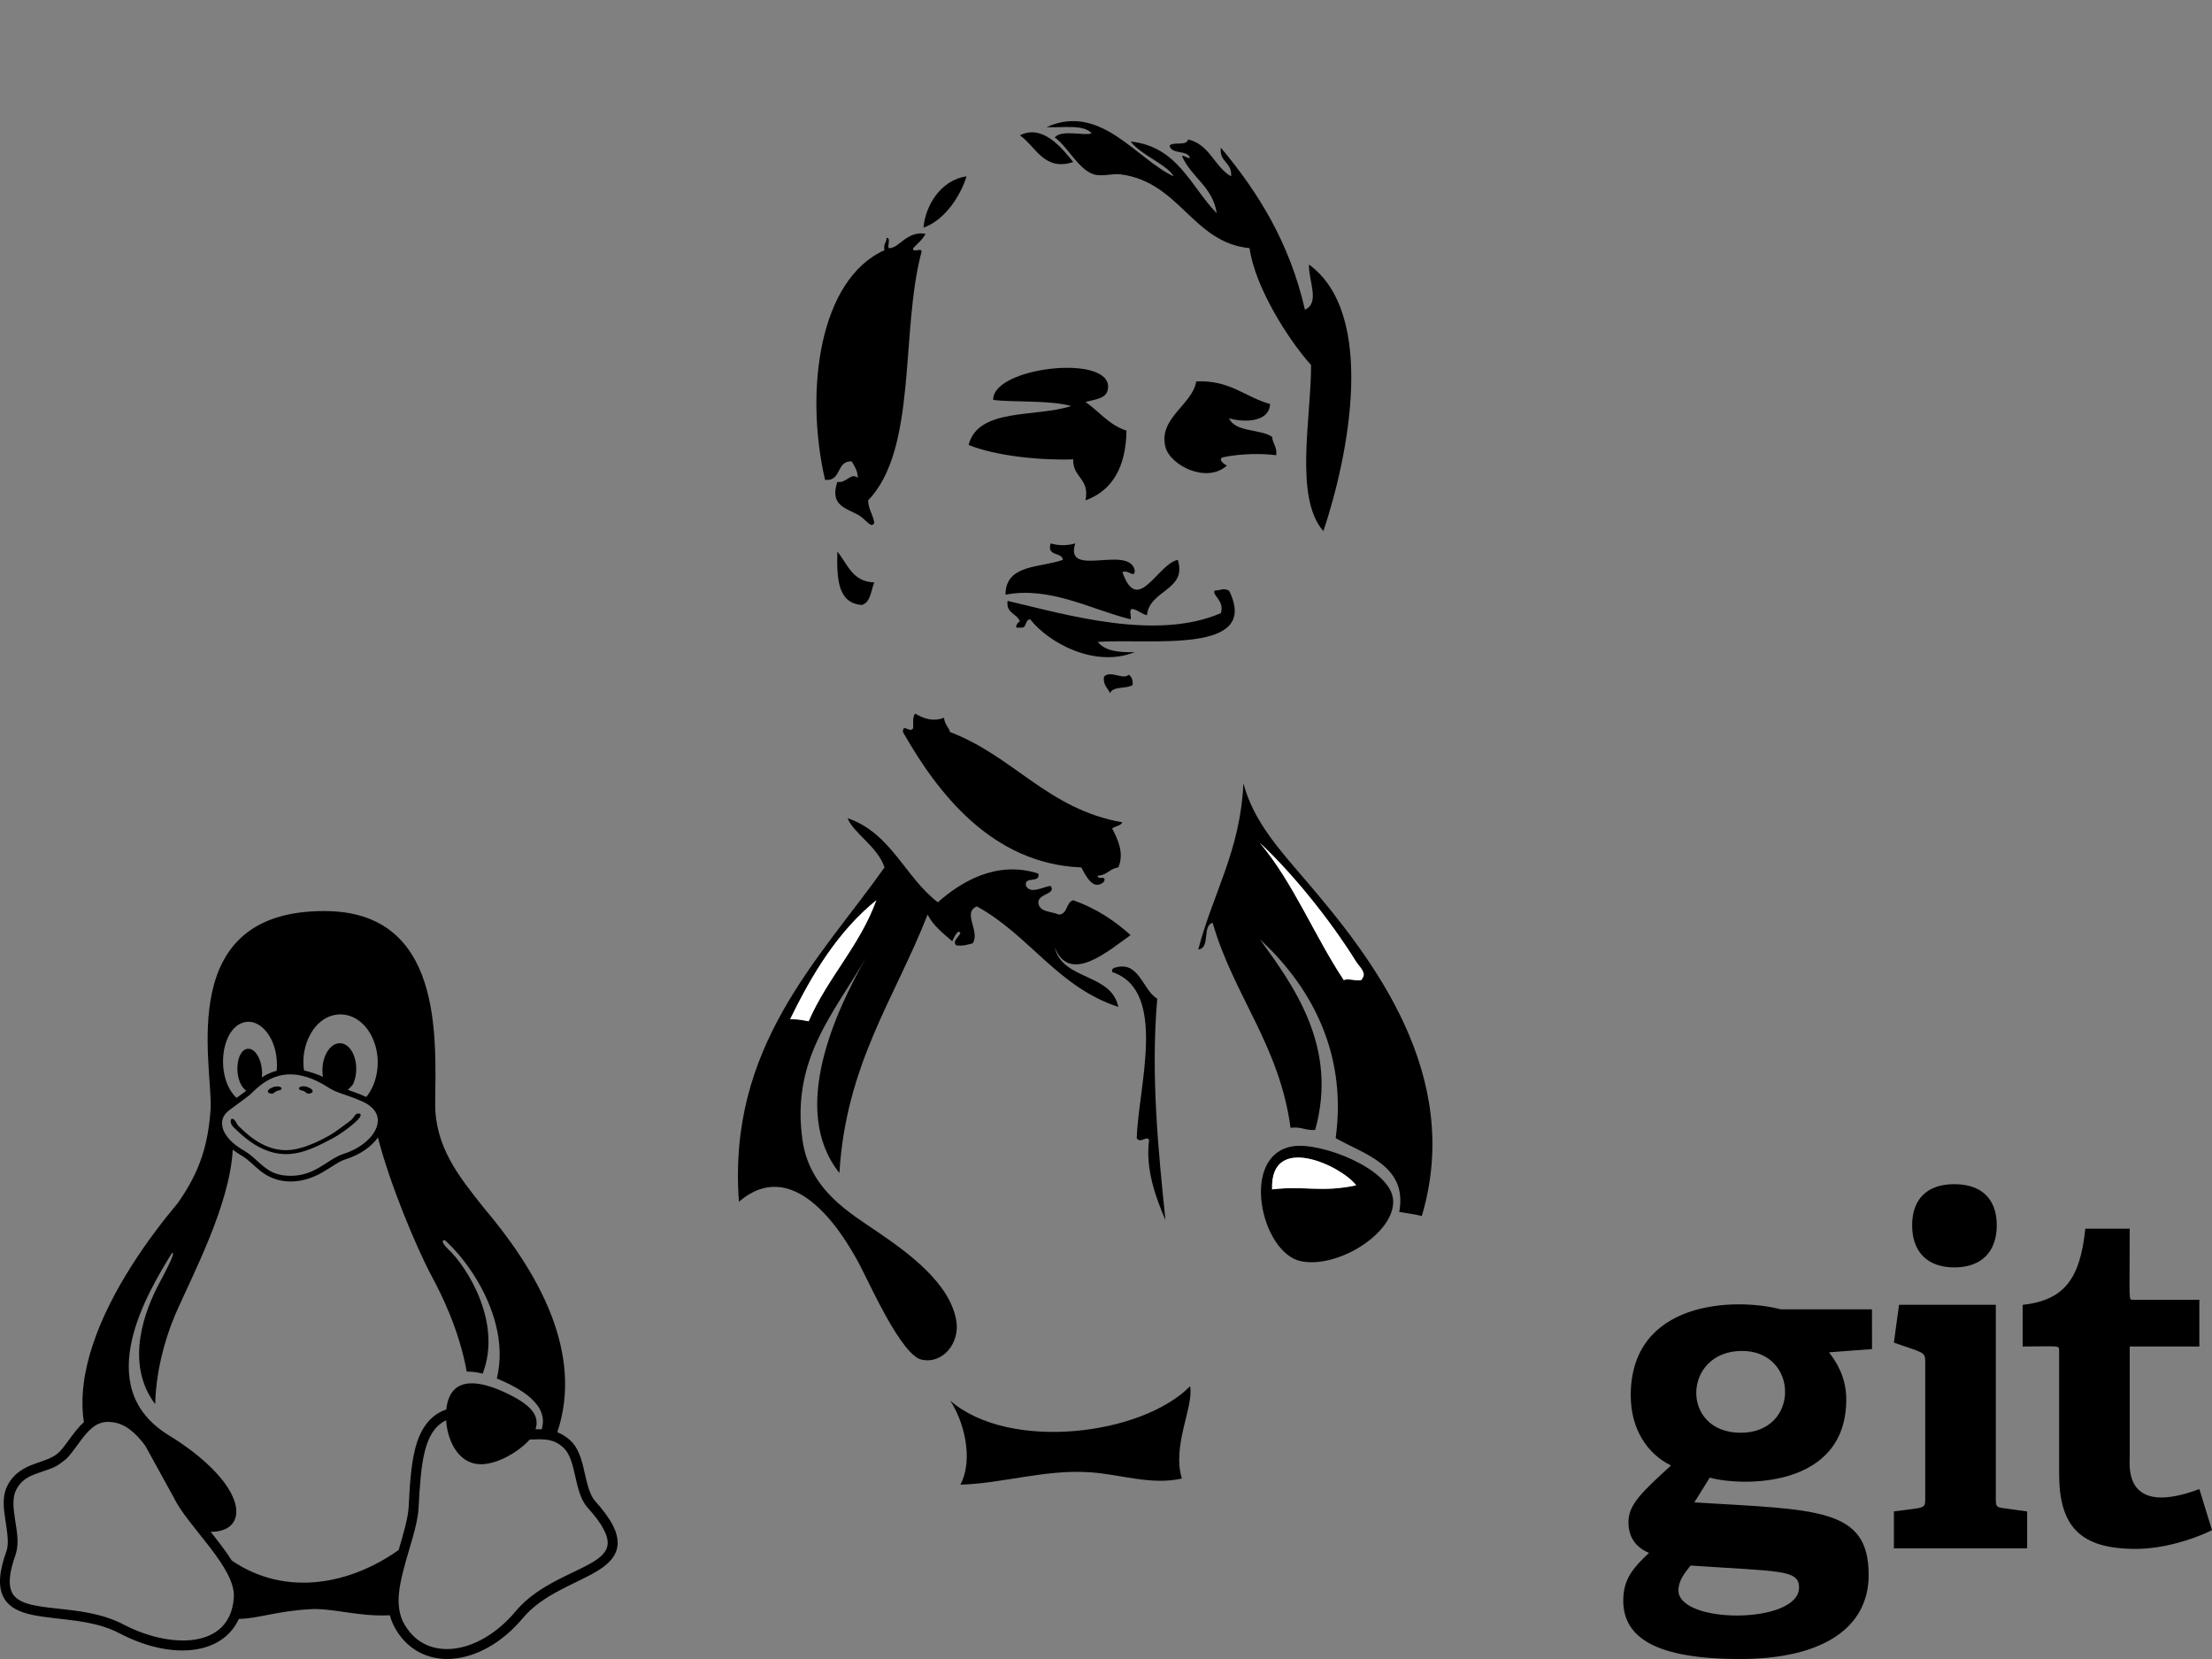 <?xml version="1.0" encoding="UTF-8" standalone="no"?>
<!-- Created with Inkscape (http://www.inkscape.org/) -->

<svg
   width="400px"
   height="300px"
   viewBox="0 0 400 300"
   version="1.1"
   id="SVGRoot"
   sodipodi:docname="torvalds.svg"
   inkscape:version="1.1 (c68e22c387, 2021-05-23)"
   xmlns:inkscape="http://www.inkscape.org/namespaces/inkscape"
   xmlns:sodipodi="http://sodipodi.sourceforge.net/DTD/sodipodi-0.dtd"
   xmlns:xlink="http://www.w3.org/1999/xlink"
   xmlns="http://www.w3.org/2000/svg"
   xmlns:svg="http://www.w3.org/2000/svg">
  <rect x="0" y="0" width="400" height="300" fill="#808080" stroke="none"/>
  <sodipodi:namedview
     id="namedview4528"
     pagecolor="#ffffff"
     bordercolor="#666666"
     borderopacity="1.0"
     inkscape:pageshadow="2"
     inkscape:pageopacity="0.0"
     inkscape:pagecheckerboard="0"
     inkscape:document-units="px"
     showgrid="false"
     inkscape:zoom="1.0809568"
     inkscape:cx="174.38255"
     inkscape:cy="131.82766"
     inkscape:window-width="1920"
     inkscape:window-height="1017"
     inkscape:window-x="-8"
     inkscape:window-y="-8"
     inkscape:window-maximized="1"
     inkscape:current-layer="layer1" />
  <defs
     id="defs4523"><rect
   id="XMLID_4_"
   x="0.044"
   width="484"
   height="809" />

	<defs
   id="defs4644">
		<rect
   id="rect4699"
   x="0.044"
   width="484"
   height="809"
   y="0" />

	</defs>

	<clipPath
   id="XMLID_6_">
		<use
   xlink:href="#XMLID_4_"
   id="use4646"
   x="0"
   y="0"
   width="100%"
   height="100%" />

	</clipPath>

	

		
		
		
		
		
		
		
		
		
		
		
		
		
		
		
		
		
		
		
		
	</defs>
  <g
     inkscape:label="Camada 1"
     inkscape:groupmode="layer"
     id="layer1">
    <path
       d="m 338.511,236.771 h -16.487 c -8.317,-2.181 -27.134,-1.614 -27.134,15.552 0,6.257 3.119,10.653 7.278,12.684 -5.219,4.783 -7.694,7.039 -7.694,10.233 0,2.287 0.929,4.396 3.72,5.575 -2.967,2.788 -4.658,4.814 -4.658,8.619 0,6.677 5.833,10.567 21.133,10.567 14.712,0 23.245,-5.494 23.245,-15.217 0,-12.198 -9.39,-11.748 -31.529,-13.1 l 2.793,-4.481 c 5.67,1.576 24.682,2.079 24.682,-14.117 0,-3.888 -1.607,-6.594 -3.119,-8.54 l 7.779,-0.591 z m -13.187,50.3 c 0,6.666 -21.811,6.675 -21.811,0.505 0,-1.693 1.096,-3.119 2.198,-4.479 16.159,1.102 19.613,0.701 19.613,3.974 z m -10.565,-27.984 c -10.979,0 -10.492,-14.797 0.25,-14.797 10.301,0 10.567,14.797 -0.25,14.797 z m 27.718,20.9 v -6.675 c 5.562,-0.761 5.664,-0.416 5.664,-2.287 v -24.851 c 0,-1.767 -0.426,-1.535 -5.664,-3.381 l 0.929,-6.845 h 17.502 v 35.081 c 0,1.354 0.083,1.522 1.354,1.693 l 4.311,0.591 v 6.675 z m 10.906,-50.801 c -4.818,0 -7.608,-2.793 -7.608,-7.613 0,-4.82 2.791,-7.438 7.608,-7.438 4.903,0 7.694,2.624 7.694,7.438 0,4.814 -2.791,7.613 -7.694,7.613 z M 400,276.709 c -3.637,1.774 -8.962,3.381 -13.782,3.381 -10.06,0 -13.863,-4.055 -13.863,-13.612 v -22.147 c 0,-1.127 0.218,-0.844 -6.594,-0.844 v -7.525 c 7.44,-0.846 10.397,-4.575 11.326,-13.78 h 8.033 c 0,13.688 -0.279,12.853 0.678,12.853 h 11.915 v 8.453 h -12.593 v 20.201 c 0,1.439 -1.023,10.69 12.595,5.581 z"
       id="path4625"
       style="stroke-width:0.208" />
    <path
       d="m 54.975,197.316 c 0.264,0.132 0.475,0.449 0.792,0.449 0.291,0 0.74,-0.106 0.766,-0.396 0.053,-0.37 -0.502,-0.608 -0.845,-0.766 -0.449,-0.185 -1.03,-0.264 -1.453,-0.026 -0.106,0.053 -0.211,0.185 -0.158,0.291 0.079,0.343 0.608,0.291 0.898,0.449 z m -5.785,0.449 c 0.317,0 0.528,-0.317 0.792,-0.449 0.291,-0.158 0.819,-0.106 0.925,-0.423 0.053,-0.106 -0.053,-0.238 -0.158,-0.291 -0.423,-0.238 -1.004,-0.158 -1.453,0.026 -0.343,0.158 -0.898,0.396 -0.845,0.766 0.026,0.264 0.475,0.396 0.74,0.37 z m 58.402,73.643 c -0.951,-1.057 -1.4,-3.064 -1.902,-5.204 -0.475,-2.14 -1.03,-4.438 -2.774,-5.917 -0.343,-0.291 -0.687,-0.555 -1.057,-0.766 -0.343,-0.211 -0.713,-0.396 -1.083,-0.528 2.43,-7.211 1.479,-14.396 -0.977,-20.894 -3.011,-7.951 -8.268,-14.898 -12.283,-19.652 -4.517,-5.679 -8.902,-11.068 -8.822,-19.018 0.132,-12.124 1.347,-34.656 -20.022,-34.682 -27.048,-0.053 -20.286,27.312 -20.577,35.712 -0.449,6.181 -1.691,11.041 -5.943,17.09 -4.992,5.943 -12.019,15.532 -15.347,25.543 -1.585,4.728 -2.324,9.536 -1.638,14.079 -1.717,1.532 -3.011,3.883 -4.385,5.336 -1.109,1.136 -2.721,1.558 -4.49,2.192 -1.77,0.634 -3.698,1.585 -4.887,3.83 -0.555,1.03 -0.74,2.14 -0.74,3.275 0,1.03 0.158,2.087 0.317,3.117 0.317,2.14 0.66,4.147 0.211,5.494 -1.374,3.804 -1.558,6.445 -0.581,8.373 1.004,1.928 3.011,2.774 5.309,3.249 4.57,0.951 10.777,0.713 15.664,3.302 5.23,2.747 10.539,3.724 14.766,2.747 3.064,-0.687 5.573,-2.536 6.841,-5.336 3.302,-0.026 6.947,-1.426 12.758,-1.743 3.936,-0.317 8.875,1.4 14.554,1.083 0.158,0.608 0.37,1.215 0.66,1.77 v 0.026 c 2.192,4.411 6.287,6.419 10.645,6.075 4.385,-0.343 9.007,-2.906 12.758,-7.37 3.592,-4.332 9.509,-6.128 13.445,-8.505 1.955,-1.189 3.54,-2.668 3.672,-4.834 0.106,-2.166 -1.162,-4.57 -4.094,-7.845 z M 55.741,187.807 c 2.589,-5.864 9.034,-5.758 11.622,-0.106 1.717,3.751 0.951,8.162 -1.136,10.671 -0.423,-0.211 -1.558,-0.687 -3.328,-1.294 0.291,-0.317 0.819,-0.713 1.03,-1.215 1.268,-3.117 -0.053,-7.132 -2.404,-7.211 -1.928,-0.132 -3.672,2.853 -3.117,6.075 -1.083,-0.528 -2.483,-0.924 -3.434,-1.162 -0.264,-1.823 -0.079,-3.857 0.766,-5.758 z m -10.751,-3.038 c 2.668,0 5.494,3.751 5.045,8.849 -0.925,0.264 -1.875,0.66 -2.694,1.215 0.317,-2.351 -0.872,-5.309 -2.536,-5.177 -2.219,0.185 -2.589,5.6 -0.475,7.422 0.264,0.211 0.502,-0.053 -1.558,1.453 -4.121,-3.857 -2.774,-13.762 2.219,-13.762 z m -3.592,16.034 c 1.638,-1.215 3.592,-2.641 3.724,-2.774 1.241,-1.162 3.566,-3.751 7.37,-3.751 1.875,0 4.121,0.608 6.841,2.351 1.664,1.083 2.985,1.162 5.97,2.457 2.219,0.925 3.619,2.562 2.774,4.807 -0.687,1.875 -2.906,3.804 -5.996,4.781 -2.932,0.951 -5.23,4.226 -10.09,3.936 -1.03,-0.053 -1.849,-0.264 -2.536,-0.555 -2.113,-0.925 -3.223,-2.747 -5.283,-3.962 -2.272,-1.268 -3.487,-2.747 -3.883,-4.041 -0.37,-1.294 0,-2.377 1.109,-3.249 z m 0.872,88.224 c -0.713,9.271 -11.596,9.087 -19.89,4.755 -7.898,-4.173 -18.12,-1.717 -20.207,-5.785 -0.634,-1.241 -0.634,-3.355 0.687,-6.973 v -0.053 c 0.634,-2.007 0.158,-4.226 -0.158,-6.313 -0.317,-2.06 -0.475,-3.962 0.238,-5.283 0.925,-1.77 2.245,-2.404 3.909,-2.985 2.721,-0.977 3.117,-0.898 5.177,-2.615 1.453,-1.506 2.509,-3.407 3.777,-4.755 1.347,-1.453 2.641,-2.14 4.675,-1.823 2.14,0.317 3.989,1.796 5.785,4.226 l 5.177,9.404 c 2.509,5.256 11.385,12.785 10.83,18.2 z m -0.37,-6.841 c -1.083,-1.743 -2.536,-3.592 -3.804,-5.177 1.875,0 3.751,-0.581 4.411,-2.351 0.608,-1.638 0,-3.936 -1.955,-6.577 -3.566,-4.807 -10.117,-8.585 -10.117,-8.585 -3.566,-2.219 -5.573,-4.939 -6.498,-7.898 -0.925,-2.958 -0.792,-6.155 -0.079,-9.298 1.374,-6.049 4.913,-11.939 7.185,-15.637 0.608,-0.449 0.211,0.845 -2.298,5.494 -2.245,4.253 -6.445,14.079 -0.687,21.765 0.158,-5.468 1.453,-11.041 3.645,-16.245 3.17,-7.238 9.853,-19.784 10.381,-29.769 0.291,0.211 1.215,0.845 1.638,1.083 1.215,0.713 2.14,1.77 3.328,2.721 3.275,2.641 7.528,2.43 11.2,0.317 1.638,-0.924 2.958,-1.981 4.2,-2.377 2.615,-0.819 4.702,-2.272 5.89,-3.962 2.034,8.03 6.788,19.626 9.826,25.279 1.611,3.011 4.834,9.377 6.234,17.064 0.872,-0.026 1.849,0.106 2.879,0.37 3.645,-9.43 -3.09,-19.599 -6.155,-22.426 -1.241,-1.215 -1.294,-1.743 -0.687,-1.717 3.328,2.958 7.713,8.902 9.298,15.584 0.74,3.064 0.872,6.26 0.106,9.43 4.332,1.796 9.483,4.728 8.109,9.192 -0.581,-0.026 -0.845,0 -1.109,0 0.845,-2.668 -1.03,-4.649 -6.022,-6.894 -5.177,-2.272 -9.509,-2.272 -10.117,3.302 -3.196,1.109 -4.834,3.883 -5.653,7.211 -0.74,2.958 -0.951,6.524 -1.162,10.539 -0.132,2.034 -0.951,4.755 -1.796,7.66 -8.479,6.049 -20.26,8.69 -30.192,1.902 z m 67.991,-3.038 c -0.238,4.438 -10.883,5.256 -16.694,12.283 -3.487,4.147 -7.766,6.445 -11.517,6.736 -3.751,0.291 -7,-1.268 -8.902,-5.098 -1.241,-2.932 -0.634,-6.102 0.291,-9.588 0.977,-3.751 2.43,-7.607 2.615,-10.724 0.211,-4.015 0.449,-7.528 1.109,-10.222 0.687,-2.721 1.743,-4.543 3.619,-5.573 0.079,-0.053 0.185,-0.079 0.264,-0.132 0.211,3.487 1.928,7.026 4.966,7.792 3.328,0.872 8.109,-1.981 10.143,-4.306 2.377,-0.079 4.147,-0.238 5.97,1.347 2.615,2.245 1.875,8.004 4.517,10.988 2.8,3.064 3.698,5.151 3.619,6.498 z M 42.428,204.025 c 0.528,0.502 1.241,1.189 2.113,1.875 1.743,1.374 4.173,2.8 7.211,2.8 3.064,0 5.943,-1.558 8.4,-2.853 1.294,-0.687 2.879,-1.849 3.909,-2.747 1.03,-0.898 1.558,-1.664 0.819,-1.743 -0.74,-0.079 -0.687,0.687 -1.585,1.347 -1.162,0.845 -2.562,1.955 -3.672,2.589 -1.955,1.109 -5.151,2.694 -7.898,2.694 -2.747,0 -4.939,-1.268 -6.577,-2.562 -0.819,-0.66 -1.506,-1.321 -2.034,-1.823 -0.396,-0.37 -0.502,-1.215 -1.136,-1.294 -0.37,-0.026 -0.475,0.977 0.449,1.717 z"
       id="path4634"
       style="stroke-width:0.264" />
    <g
       id="g4978">
      <path
         fill-rule="evenodd"
         clip-rule="evenodd"
         d="m 212.237,31.891 c -1.123,-2.094 -5.842,-3.797 -7.787,-6.304 8.583,0.935 10.87,8.166 15.575,12.979 -0.721,-4.842 -4.633,-6.491 -6.304,-10.383 0.665,-0.047 0.782,0.454 1.483,0.371 -0.472,-1.506 -3.396,-0.56 -3.708,-2.225 0.713,-0.771 3.106,0.139 3.337,-1.112 3.936,0.885 4.726,4.916 7.787,6.675 0.235,-2.584 -2.18,-2.517 -1.854,-5.192 6.762,8.071 12.449,17.217 15.204,29.295 2.807,-1.223 0.598,-5.327 0.742,-8.158 12.267,8.962 7.164,34.609 2.596,48.208 -5.328,-6.085 -2.198,-20.489 -2.225,-30.037 -4.025,-4.436 -10.157,-14.081 -11.125,-21.137 -10.312,-0.994 -12.601,-11.984 -23.362,-13.35 -1.381,-0.175 -3.387,0.46 -4.821,0 -2.794,-0.897 -4.645,-4.952 -7.046,-6.675 1.283,-1.495 5.391,-0.215 6.675,-0.742 -1.425,-1.665 -5.212,-0.968 -8.158,-1.112 9.758,-4.398 16.114,5.666 22.991,8.9 z"
         id="path4649"
         style="stroke-width:0.371" />
      <path
         fill-rule="evenodd"
         clip-rule="evenodd"
         d="m 194.067,29.295 c -5.282,1.762 -6.837,-2.92 -9.642,-4.821 4.127,-2.103 7.658,2.354 9.642,4.821 z"
         id="path4651"
         style="stroke-width:0.371" />
      <path
         fill-rule="evenodd"
         clip-rule="evenodd"
         d="m 174.784,31.891 c -0.982,3.223 -3.755,7.863 -7.787,9.271 0.326,-3.879 3.026,-8.592 7.787,-9.271 z"
         id="path4653"
         style="stroke-width:0.371" />
      <path
         fill-rule="evenodd"
         clip-rule="evenodd"
         d="m 196.292,72.682 c 2.476,1.727 4.242,4.163 7.417,5.192 -0.119,6.556 -2.522,10.828 -7.417,12.608 0.801,-4.014 -2.34,-4.088 -2.225,-7.417 -5.98,0.204 -13.919,-0.601 -18.912,-2.596 1.732,-6.797 12.122,-4.936 18.541,-7.046 -3.841,-1.101 -10.809,-0.643 -14.091,-1.112 -0.198,-5.91 21.168,-8.367 20.766,-2.225 -0.128,1.952 -1.884,2.038 -4.079,2.596 z"
         id="path4655"
         style="stroke-width:0.371" />
      <path
         fill-rule="evenodd"
         clip-rule="evenodd"
         d="m 229.666,73.053 c -0.123,3.209 -4.394,3.423 -7.417,2.596 1.161,2.548 5.548,1.869 7.787,3.337 0.094,1.266 0.937,1.782 0.742,3.337 -2.437,-0.34 -6.369,-0.329 -9.642,0.371 -1.005,0.336 0.312,1.365 0.742,1.483 -3.701,3.349 -10.275,-0.041 -11.125,-3.337 -1.346,-5.218 4.899,-7.659 5.562,-11.867 6.109,-0.3 8.788,2.831 13.35,4.079 z"
         id="path4657"
         style="stroke-width:0.371" />
      <path
         fill-rule="evenodd"
         clip-rule="evenodd"
         d="m 189.988,98.269 c 1.532,0.426 2.918,0.426 4.45,0 -2.05,6.406 9.61,0.179 10.754,4.821 0.035,1.672 -1.12,-0.162 -2.225,0.371 2.792,7.916 6.246,-1.377 10.012,-2.225 1.764,5.504 -5.167,5.44 -5.562,10.012 -1.021,-0.215 -1.549,-0.923 -2.596,-1.112 -0.804,-0.062 -0.168,1.315 -0.371,1.854 -7.102,-1.745 -14.557,-6.011 -22.621,-4.45 0.003,-5.559 6.292,-4.833 10.383,-6.304 -0.222,-1.508 -2.944,-0.518 -2.225,-2.967 z"
         id="path4659"
         style="stroke-width:0.371" />
      <path
         fill-rule="evenodd"
         clip-rule="evenodd"
         d="m 151.422,99.753 c 1.855,2.225 2.693,5.466 6.675,5.562 -0.614,1.487 -0.636,3.567 -2.225,4.079 -4.413,-0.284 -4.566,-4.829 -4.45,-9.642 z"
         id="path4661"
         style="stroke-width:0.371" />
      <path
         fill-rule="evenodd"
         clip-rule="evenodd"
         d="m 222.25,106.799 c 5.768,11.626 -14.136,8.624 -23.733,9.271 1.23,1.613 3.733,1.953 6.675,1.854 -7.099,2.884 -15.461,-1.57 -18.912,-5.933 -1.046,0.067 -0.462,1.763 -1.854,1.483 -1.302,0.325 -0.386,-0.962 0,-1.112 -0.53,-1.447 -2.536,-1.419 -2.225,-3.708 10.883,2.573 26.885,7.258 38.566,2.225 0.737,-2.235 -1.661,-3.264 -1.112,-4.079 1.356,-0.081 1.423,-0.51 2.596,0 z"
         id="path4663"
         style="stroke-width:0.371" />
      <path
         fill-rule="evenodd"
         clip-rule="evenodd"
         d="m 204.079,122.002 c 0.55,0.315 0.797,0.933 0.742,1.854 -1.084,0.771 -3.554,0.155 -4.079,1.483 -0.432,-0.927 -1.293,-1.426 -1.112,-2.967 1.135,-1.252 3.587,0.67 4.45,-0.371 z"
         id="path4665"
         style="stroke-width:0.371" />
      <path
         fill-rule="evenodd"
         clip-rule="evenodd"
         d="m 165.513,129.048 c 1.41,0.835 3.146,1.535 5.192,0.742 0.096,1.14 0.804,1.668 1.112,2.596 11.477,4.345 17.675,13.969 31.15,16.316 -0.337,0.652 -1.299,0.678 -1.854,1.112 0.908,1.751 2.267,4.394 1.112,7.046 -1.544,0.186 -2.034,1.427 -3.708,1.483 -0.147,0.888 1.689,-0.206 1.112,1.112 -1.917,1.72 -3.277,-1.028 -4.079,-2.596 -16.228,-0.637 -26.073,-13.568 -32.262,-24.475 -0.079,-1.717 1.322,0.365 1.854,-0.742 0.004,-0.985 -0.14,-2.118 0.371,-2.596 z"
         id="path4667"
         style="stroke-width:0.371" />
      <path
         fill-rule="evenodd"
         clip-rule="evenodd"
         d="m 227.812,169.839 c 6.058,8.342 14.234,19.452 10.012,34.487 -1.756,0.149 -2.552,-0.662 -4.45,-0.371 -2.033,-15.025 -10.266,-23.85 -14.091,-37.083 -1.955,0.518 -0.341,4.603 -2.596,4.821 2.621,-10.111 7.617,-17.846 8.158,-30.037 1.885,7.045 6.699,12.181 11.496,17.8 11.709,13.714 28.373,34.912 20.766,60.445 -1.26,-0.347 -2.718,-0.496 -4.079,-0.742 1.564,-8.398 -6.364,-10.42 -11.496,-13.35 2.218,-16.195 -5.206,-28.145 -13.721,-35.97 z m 15.204,7.417 c 0.702,-0.535 3.306,0.583 3.337,-0.371 0.844,-0.93 -0.637,-2.202 -1.112,-2.967 -4.866,-7.842 -11.773,-16.26 -17.429,-21.508 6.097,7.252 9.871,16.828 15.204,24.845 z"
         id="path4669"
         style="stroke-width:0.371" />
      <path
         fill-rule="evenodd"
         clip-rule="evenodd"
         d="m 190.729,171.323 c 1.404,6.012 10.229,4.604 11.496,10.754 -10.994,-3.592 -16.138,-13.034 -25.587,-18.171 -2.684,1.138 0.674,4.563 -0.742,6.675 -0.888,0.224 -1.692,0.533 -2.967,0.371 -0.785,-0.779 0.436,-1.446 0.742,-2.225 -0.421,-0.868 -1.24,0.95 -1.483,1.483 -1.636,-1.454 -3.409,-2.771 -4.45,-4.821 -5.86,15.03 -14.766,27.014 -15.946,46.724 -9.18,-11.509 -0.468,-29.593 4.821,-38.937 -5.819,10.088 -13.59,18.368 -11.496,33.004 1.296,9.057 8.575,13.159 13.721,16.687 5.551,3.806 12.929,9.186 14.091,15.946 0.693,4.027 -2.446,7.934 -6.304,7.046 -3.611,-0.831 -9.215,-13.415 -11.125,-17.058 -3.658,-6.978 -12.24,-19.76 -21.879,-11.496 -2.091,-28.07 14.535,-43.793 26.329,-60.445 -1.21,-3.736 -5.648,-6.216 -6.675,-8.9 7.848,2.659 10.361,10.652 16.316,15.204 3.991,-3.544 10.529,-7.675 18.171,-5.192 0.409,1.892 -2.634,0.333 -2.225,2.225 0.835,1.576 3.084,0.146 4.45,0 1.056,1.516 -2.191,1.364 -2.225,2.967 0.116,1.862 2.365,1.591 3.708,2.225 1.65,-0.081 1.25,-2.211 2.596,-2.596 4.113,1.449 7.454,3.67 10.383,6.304 -3.775,2.617 -11.004,9.113 -13.721,2.225 z m -47.837,12.979 c 2.003,0.027 1.965,0.167 3.337,0.371 3.451,-7.922 9.199,-13.545 12.237,-21.879 -6.831,5.53 -11.54,13.182 -15.575,21.508 z"
         id="path4671"
         style="stroke-width:0.371" />
      <path
         fill-rule="evenodd"
         clip-rule="evenodd"
         fill="#ffffff"
         d="m 158.467,162.794 c -3.039,8.334 -8.787,13.957 -12.237,21.879 -1.372,-0.204 -1.334,-0.343 -3.337,-0.371 4.035,-8.326 8.744,-15.978 15.575,-21.508 z"
         id="path4673"
         style="stroke-width:0.371" />
      <path
         fill-rule="evenodd"
         clip-rule="evenodd"
         d="m 209.271,180.593 c -1.206,13.68 0.197,27.656 1.483,40.049 -1.734,-4.043 -3.648,-9.155 -2.967,-14.462 -0.314,-0.962 -1.627,0.713 -2.225,-0.371 0.237,-9.124 5.696,-26.698 -4.45,-30.037 -0.06,-0.431 0.082,-0.66 0.371,-0.742 4.52,-1.512 5.089,4.027 7.787,5.562 z"
         id="path4675"
         style="stroke-width:0.371" />
      <path
         fill-rule="evenodd"
         clip-rule="evenodd"
         d="m 233.745,207.293 c 5.027,-0.839 17.704,4.015 18.171,9.642 0.492,5.931 -9.949,12.53 -16.687,11.125 -7.183,-1.497 -11.13,-19.157 -1.483,-20.766 z m -3.708,7.787 c 5.871,-0.709 8.877,0.621 15.204,-0.742 -2.699,-3.554 -15.59,-9.607 -15.204,0.742 z"
         id="path4677"
         style="stroke-width:0.371" />
      <path
         fill-rule="evenodd"
         clip-rule="evenodd"
         fill="#ffffff"
         d="m 245.241,214.339 c -6.327,1.362 -9.333,0.032 -15.204,0.742 -0.386,-10.349 12.505,-4.296 15.204,-0.742 z"
         id="path4679"
         style="stroke-width:0.371" />
      <path
         fill-rule="evenodd"
         clip-rule="evenodd"
         d="m 215.204,250.68 c 0.721,3.587 -3.316,10.757 -1.483,16.687 -5.449,1.232 -10.923,-0.697 -16.316,-1.112 -8.226,-0.634 -15.807,1.968 -23.733,2.225 2.522,-4.856 0.445,-11.806 -1.854,-15.204 10.674,9.247 34.587,6.299 43.387,-2.596 z"
         id="path4681"
         style="stroke-width:0.371" />
      <path
         fill-rule="evenodd"
         clip-rule="evenodd"
         fill="#ffffff"
         d="m 227.812,152.41 c 5.656,5.248 12.563,13.667 17.429,21.508 0.475,0.765 1.956,2.036 1.112,2.967 -0.032,0.953 -2.635,-0.164 -3.337,0.371 -5.332,-8.017 -9.107,-17.593 -15.204,-24.845 z"
         id="path4685"
         style="stroke-width:0.371" />
      <path
         fill-rule="evenodd"
         clip-rule="evenodd"
         d="m 167.367,42.274 c -0.544,1.063 -1.438,1.776 -2.225,2.596 -0.265,1.007 1.748,-0.265 1.483,0.742 -3.824,14.347 -0.701,35.64 -9.642,44.87 0.05,1.681 0.907,2.554 1.112,4.079 -0.585,1.143 -1.431,-0.654 -2.967,-1.483 -2.3,-1.242 -5.113,-1.771 -3.708,-5.933 1.707,0.276 2.407,-1.772 3.708,-0.742 -0.046,-1.313 -0.609,-2.11 -1.112,-2.967 -2.863,-0.144 -1.77,3.668 -4.821,3.337 -3.728,-16.147 -1.046,-36.247 10.754,-41.533 -0.268,-1.133 0.379,-1.351 0.371,-2.225 0.804,-0.062 0.168,1.315 0.371,1.854 1.856,0.169 3.197,-3.172 6.675,-2.596 z"
         id="path4687"
         style="stroke-width:0.371" />
    </g>
  </g>
</svg>

